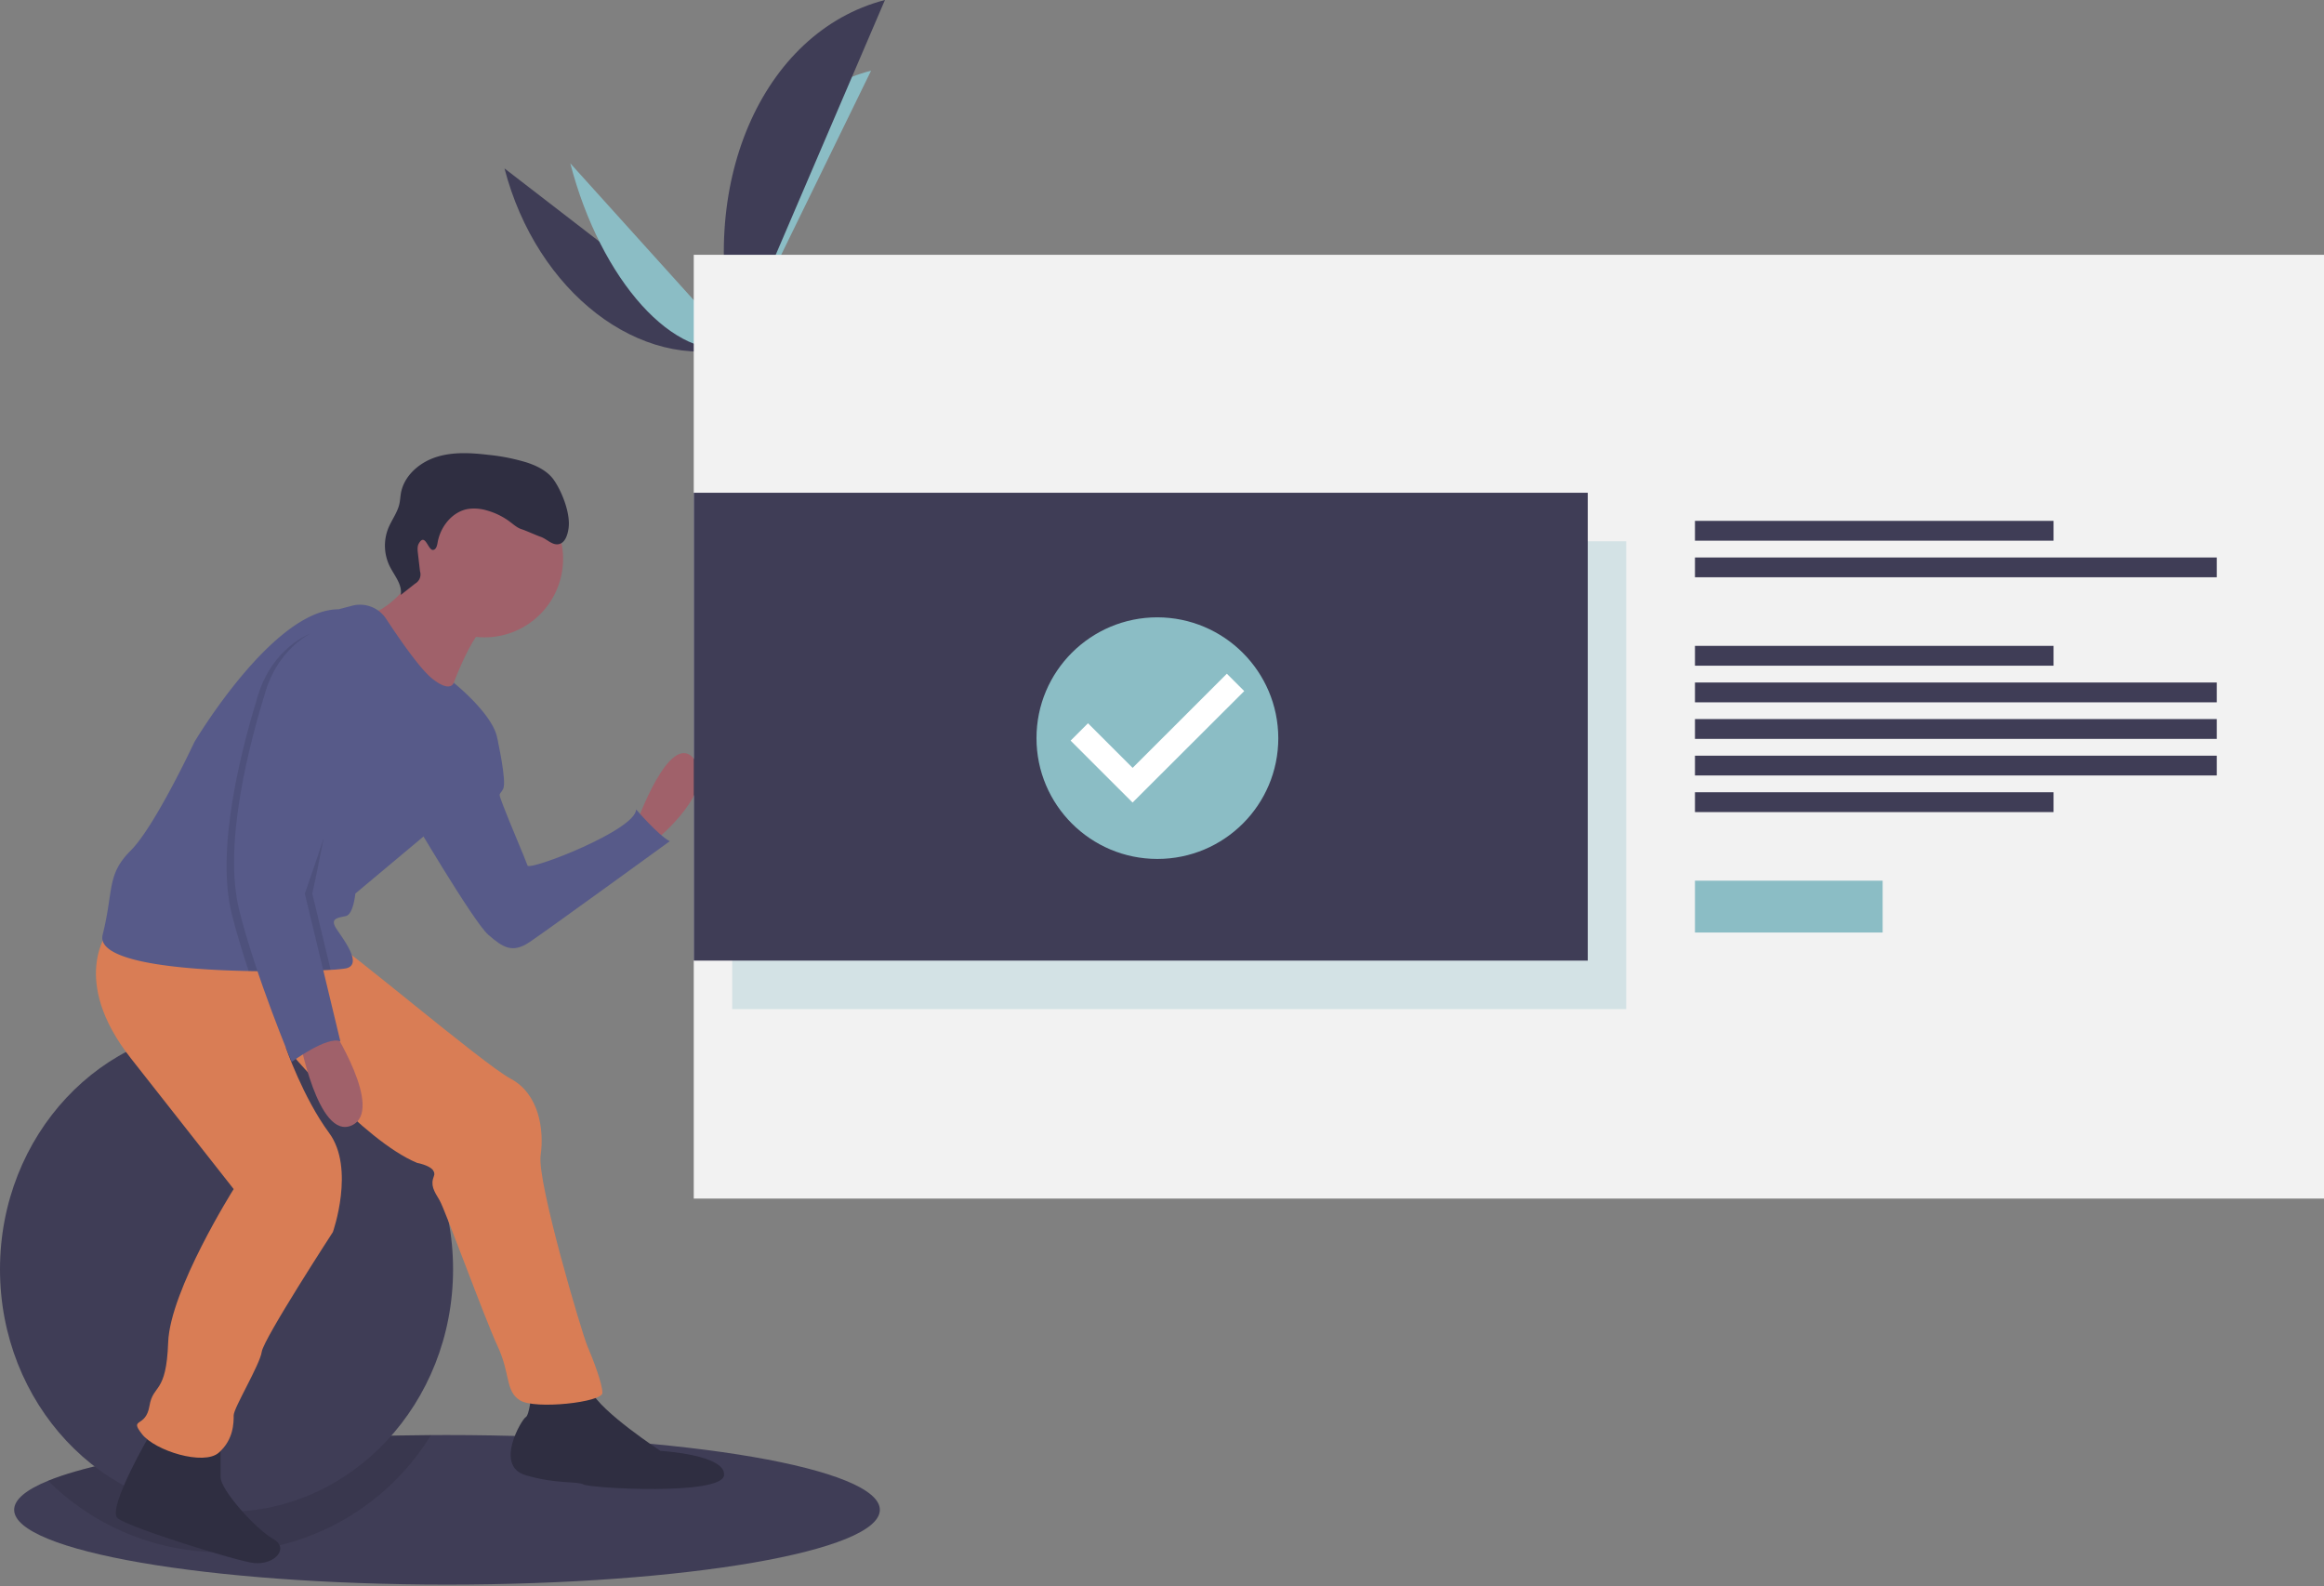 <svg xmlns="http://www.w3.org/2000/svg" width="586" height="400" viewBox="0 0 586 400">
    <rect x="0" y="0" width="586" height="400" fill="#808080" stroke="none"/>
    <g fill="none" fill-rule="nonzero">
        <path fill="#3F3D56" d="M221.854 380.677c0 10.41-48.864 18.854-109.142 18.854S3.57 391.087 3.57 380.677c0-2.604 3.05-5.08 8.568-7.332 16.065-6.568 53.056-11.236 96.535-11.506 1.341-.01 2.687-.015 4.039-.015 60.278 0 109.142 8.443 109.142 18.853z"/>
        <path fill="#000" d="M108.673 361.84a61.969 61.969 0 0 1-45.48 29.102 61.997 61.997 0 0 1-51.055-17.597c16.065-6.568 53.056-11.236 96.535-11.506z" opacity=".1"/>
        <ellipse cx="57.121" cy="320.04" fill="#3F3D56" rx="57.121" ry="61.146"/>
        <path fill="#3F3D56" d="M127.21 42.465c8.099 31.172 34.226 51.32 58.415 45.048"/>
        <path fill="#8BBDC5" d="M185.625 87.513c-8.19-31.524 7.026-62.697 34.02-69.697M143.8 41.178c7.693 29.611 26.4 50.335 41.825 46.335"/>
        <path fill="#3F3D56" d="M185.625 87.513C175.16 47.233 191.94 8.092 223.14 0"/>
        <path fill="#A8A8A8" d="M176.522 90.298s6.157-1.8 7.681-3.617c1.525-1.815 8.789-5.395 9.807-3.381 1.019 2.014 12.085 8.195 5.093 10.069-6.993 1.874-16.565 3.132-18.727 2.48-2.162-.652-3.854-5.551-3.854-5.551z"/>
        <path fill="#000" d="M199.035 92.594c-6.993 1.873-16.565 3.131-18.727 2.48-1.646-.497-3.02-3.455-3.581-4.838l-.205.062s1.692 4.899 3.854 5.55c2.162.653 11.734-.605 18.727-2.48 2.018-.54 2.53-1.44 2.215-2.495-.114.716-.781 1.318-2.283 1.72z" opacity=".2"/>
        <path fill="#F2F2F2" d="M174.933 64.244H586v237.962H174.933z"/>
        <path fill="#8BBDC5" d="M184.623 136.473h225.424v117.962H184.623z" opacity=".3"/>
        <path fill="#3F3D56" d="M427.387 131.331h90.415v4.997h-90.415zM427.387 140.557h131.582v4.997H427.387zM427.387 162.852h90.415v4.997h-90.415zM427.387 199.754h90.415v4.997h-90.415zM427.387 172.077h131.582v4.997H427.387zM427.387 181.303h131.582v4.997H427.387zM427.387 190.529h131.582v4.997H427.387z"/>
        <path fill="#8BBDC5" d="M427.387 222.05h47.323v13.07h-47.323z"/>
        <path fill="#A0616A" d="M160.391 207.854s8.496-24.048 14.63-16.504c6.136 7.545-9.438 20.276-9.438 20.276l-5.192-3.772z"/>
        <path fill="#575A89" d="M120.275 184.277l5.11 1.893s2.442 10.839 1.498 12.725c-.944 1.886-1.416.471 0 4.244 1.416 3.772 5.663 13.674 6.135 15.089.472 1.414 27.373-8.96 27.373-14.146 0 0 5.664 6.601 8.496 8.016 0 0-31.15 22.633-35.397 25.463-4.248 2.829-6.607 1.414-10.383-1.887-3.776-3.3-19.822-30.65-19.822-30.65l16.99-20.747z"/>
        <path fill="#2F2E41" d="M133.962 351.671s-.472 5.187-1.416 5.659c-.944.471-8.023 12.26 0 14.617 8.023 2.358 12.743 1.415 14.63 2.358 1.889.943 34.925 2.83 35.397-2.358.472-5.186-16.046-6.13-16.046-6.13s-15.103-9.902-17.462-15.089c-2.36-5.186-15.103.943-15.103.943zM38.156 361.102s-11.327 19.333-8.496 21.69c2.832 2.358 30.41 10.95 34.453 11.317 5.191.472 8.967-3.772 4.72-6.13-4.248-2.357-13.215-12.26-13.215-15.56v-8.488l-17.462-2.829z"/>
        <path fill="#D97D55" d="M27.3 234.731s-9.91 12.26 5.664 32.065l25.957 33.007s-16.046 25.463-16.518 38.666c-.472 13.202-3.776 10.373-4.72 16.032-.943 5.658-5.19 2.829-1.887 7.073 3.303 4.243 15.574 8.016 19.35 4.715 3.775-3.3 3.775-7.545 3.775-9.43 0-1.887 6.608-12.732 7.08-16.033.472-3.3 17.934-30.178 17.934-30.178s5.663-16.032-.944-24.991c-6.607-8.96-10.973-21.666-10.973-21.666s19.468 23.552 33.155 29.21c0 0 5.191.943 4.247 3.301-.943 2.358 0 3.772 1.416 6.13s11.327 29.707 14.63 36.78c3.305 7.073 1.889 11.316 5.664 13.674 3.776 2.358 20.766.472 20.766-1.886 0-2.358-2.36-8.488-3.775-11.788-1.416-3.301-12.743-41.495-11.8-48.097.945-6.601-.471-15.56-7.55-19.333-7.08-3.772-42.948-34.421-44.836-34.421-1.888 0-56.634-2.83-56.634-2.83z"/>
        <ellipse cx="122.163" cy="140.896" fill="#A0616A" rx="19.822" ry="19.804"/>
        <path fill="#A0616A" d="M106.117 142.783s-6.136 10.845-13.687 12.26c-7.551 1.414 19.822 23.105 19.822 23.105s6.608-20.748 12.271-21.691c5.663-.943-18.406-13.674-18.406-13.674z"/>
        <path fill="#575A89" d="M125.467 187.107c0 6.13-18.406 23.576-18.406 23.576l-17.463 14.618s-.472 5.187-2.36 5.658c-1.887.472-4.247.472-2.36 3.3 1.889 2.83 6.608 8.96 2.36 9.903-1.28.195-2.57.317-3.865.368-1.132.066-2.463.127-3.96.184a305.33 305.33 0 0 1-12.596.17c-1.345-.005-2.714-.021-4.106-.048-17.844-.353-38.516-2.405-36.826-9.162 2.831-11.316.944-15.089 7.079-21.219 6.135-6.13 16.046-27.348 16.046-27.348s19.822-33.48 36.34-33.48l3.432-.9a7.86 7.86 0 0 1 8.575 3.291c3.313 5.041 8.538 12.614 11.591 15.056 4.72 3.773 5.456 1.066 5.456 1.066s11.063 8.837 11.063 14.967z"/>
        <path fill="#A0616A" d="M83.463 258.78s13.687 21.219 5.191 24.99C80.16 287.544 75.44 261.61 75.44 261.61l8.023-2.83z"/>
        <path fill="#2F2E41" d="M109.205 138.66c.76-.096 1.001-1.055 1.129-1.81.686-4.046 3.703-7.881 7.757-8.534 1.55-.206 3.125-.08 4.621.372a17.541 17.541 0 0 1 5.93 2.916c.936.707 1.837 1.529 2.963 1.859.744.218 3.902 1.621 4.64 1.858 1.623.522 2.965 2.219 4.636 1.883 1.599-.322 2.206-2.25 2.463-3.859.585-3.665-1.515-9.134-3.602-12.204-1.585-2.33-4.265-3.67-6.946-4.542a49.942 49.942 0 0 0-9.633-1.913c-4.409-.52-8.975-.796-13.2.566-4.226 1.361-8.073 4.692-8.862 9.057-.164.91-.195 1.84-.396 2.743-.492 2.2-1.949 4.049-2.798 6.137a11.808 11.808 0 0 0 .36 9.58c1.177 2.365 3.224 4.637 2.782 7.241l3.642-2.87a2.642 2.642 0 0 0 1.216-3.092l-.53-4.557c-.097-.834-.181-1.734.237-2.463 1.618-2.825 2.322 1.791 3.59 1.631z"/>
        <path fill="#000" d="M74.968 226.244l4.446 18.47c-4.484.16-10.416.245-16.703.122-1.586-4.753-3.1-9.709-4.262-14.348-4.247-16.976 2.832-42.91 6.608-55.17 3.775-12.26 13.215-15.56 13.215-15.56s4.72 1.414 10.854 5.658c6.136 4.244-14.158 60.828-14.158 60.828z" opacity=".1"/>
        <path fill="#000" d="M78.743 225.3l4.63 19.23c-1.132.066-2.463.127-3.96.184a305.33 305.33 0 0 1-12.596.17c-1.703-5.05-3.35-10.379-4.592-15.34-4.247-16.975 2.832-42.909 6.607-55.169 3.776-12.26 12.035 1.18 12.035 1.18s-3.303-8.017 2.832-3.773-4.956 53.519-4.956 53.519z" opacity=".1"/>
        <path fill="#575A89" d="M80.16 158.815s-9.44 3.3-13.215 15.56c-3.776 12.26-10.855 38.194-6.608 55.17 4.248 16.975 13.215 38.194 13.215 38.194s8.967-6.602 12.27-5.187L76.857 225.3s20.294-56.584 14.158-60.828c-6.135-4.244-10.855-5.658-10.855-5.658z"/>
        <path fill="#3F3D56" d="M174.933 124.244h225.424v117.962H174.933z"/>
        <ellipse cx="291.839" cy="185.534" fill="#FFF" rx="25.509" ry="25.533"/>
        <path fill="#8BBDC5" d="M291.839 155.65c-16.838 0-30.487 13.637-30.487 30.46 0 16.822 13.65 30.459 30.487 30.459 16.837 0 30.486-13.637 30.486-30.46-.049-16.801-13.67-30.41-30.486-30.46zm-6.259 46.7l-15.624-15.61 4.382-4.38 11.257 11.247 23.759-23.738 4.382 4.379-28.156 28.102z"/>
    </g>
</svg>
